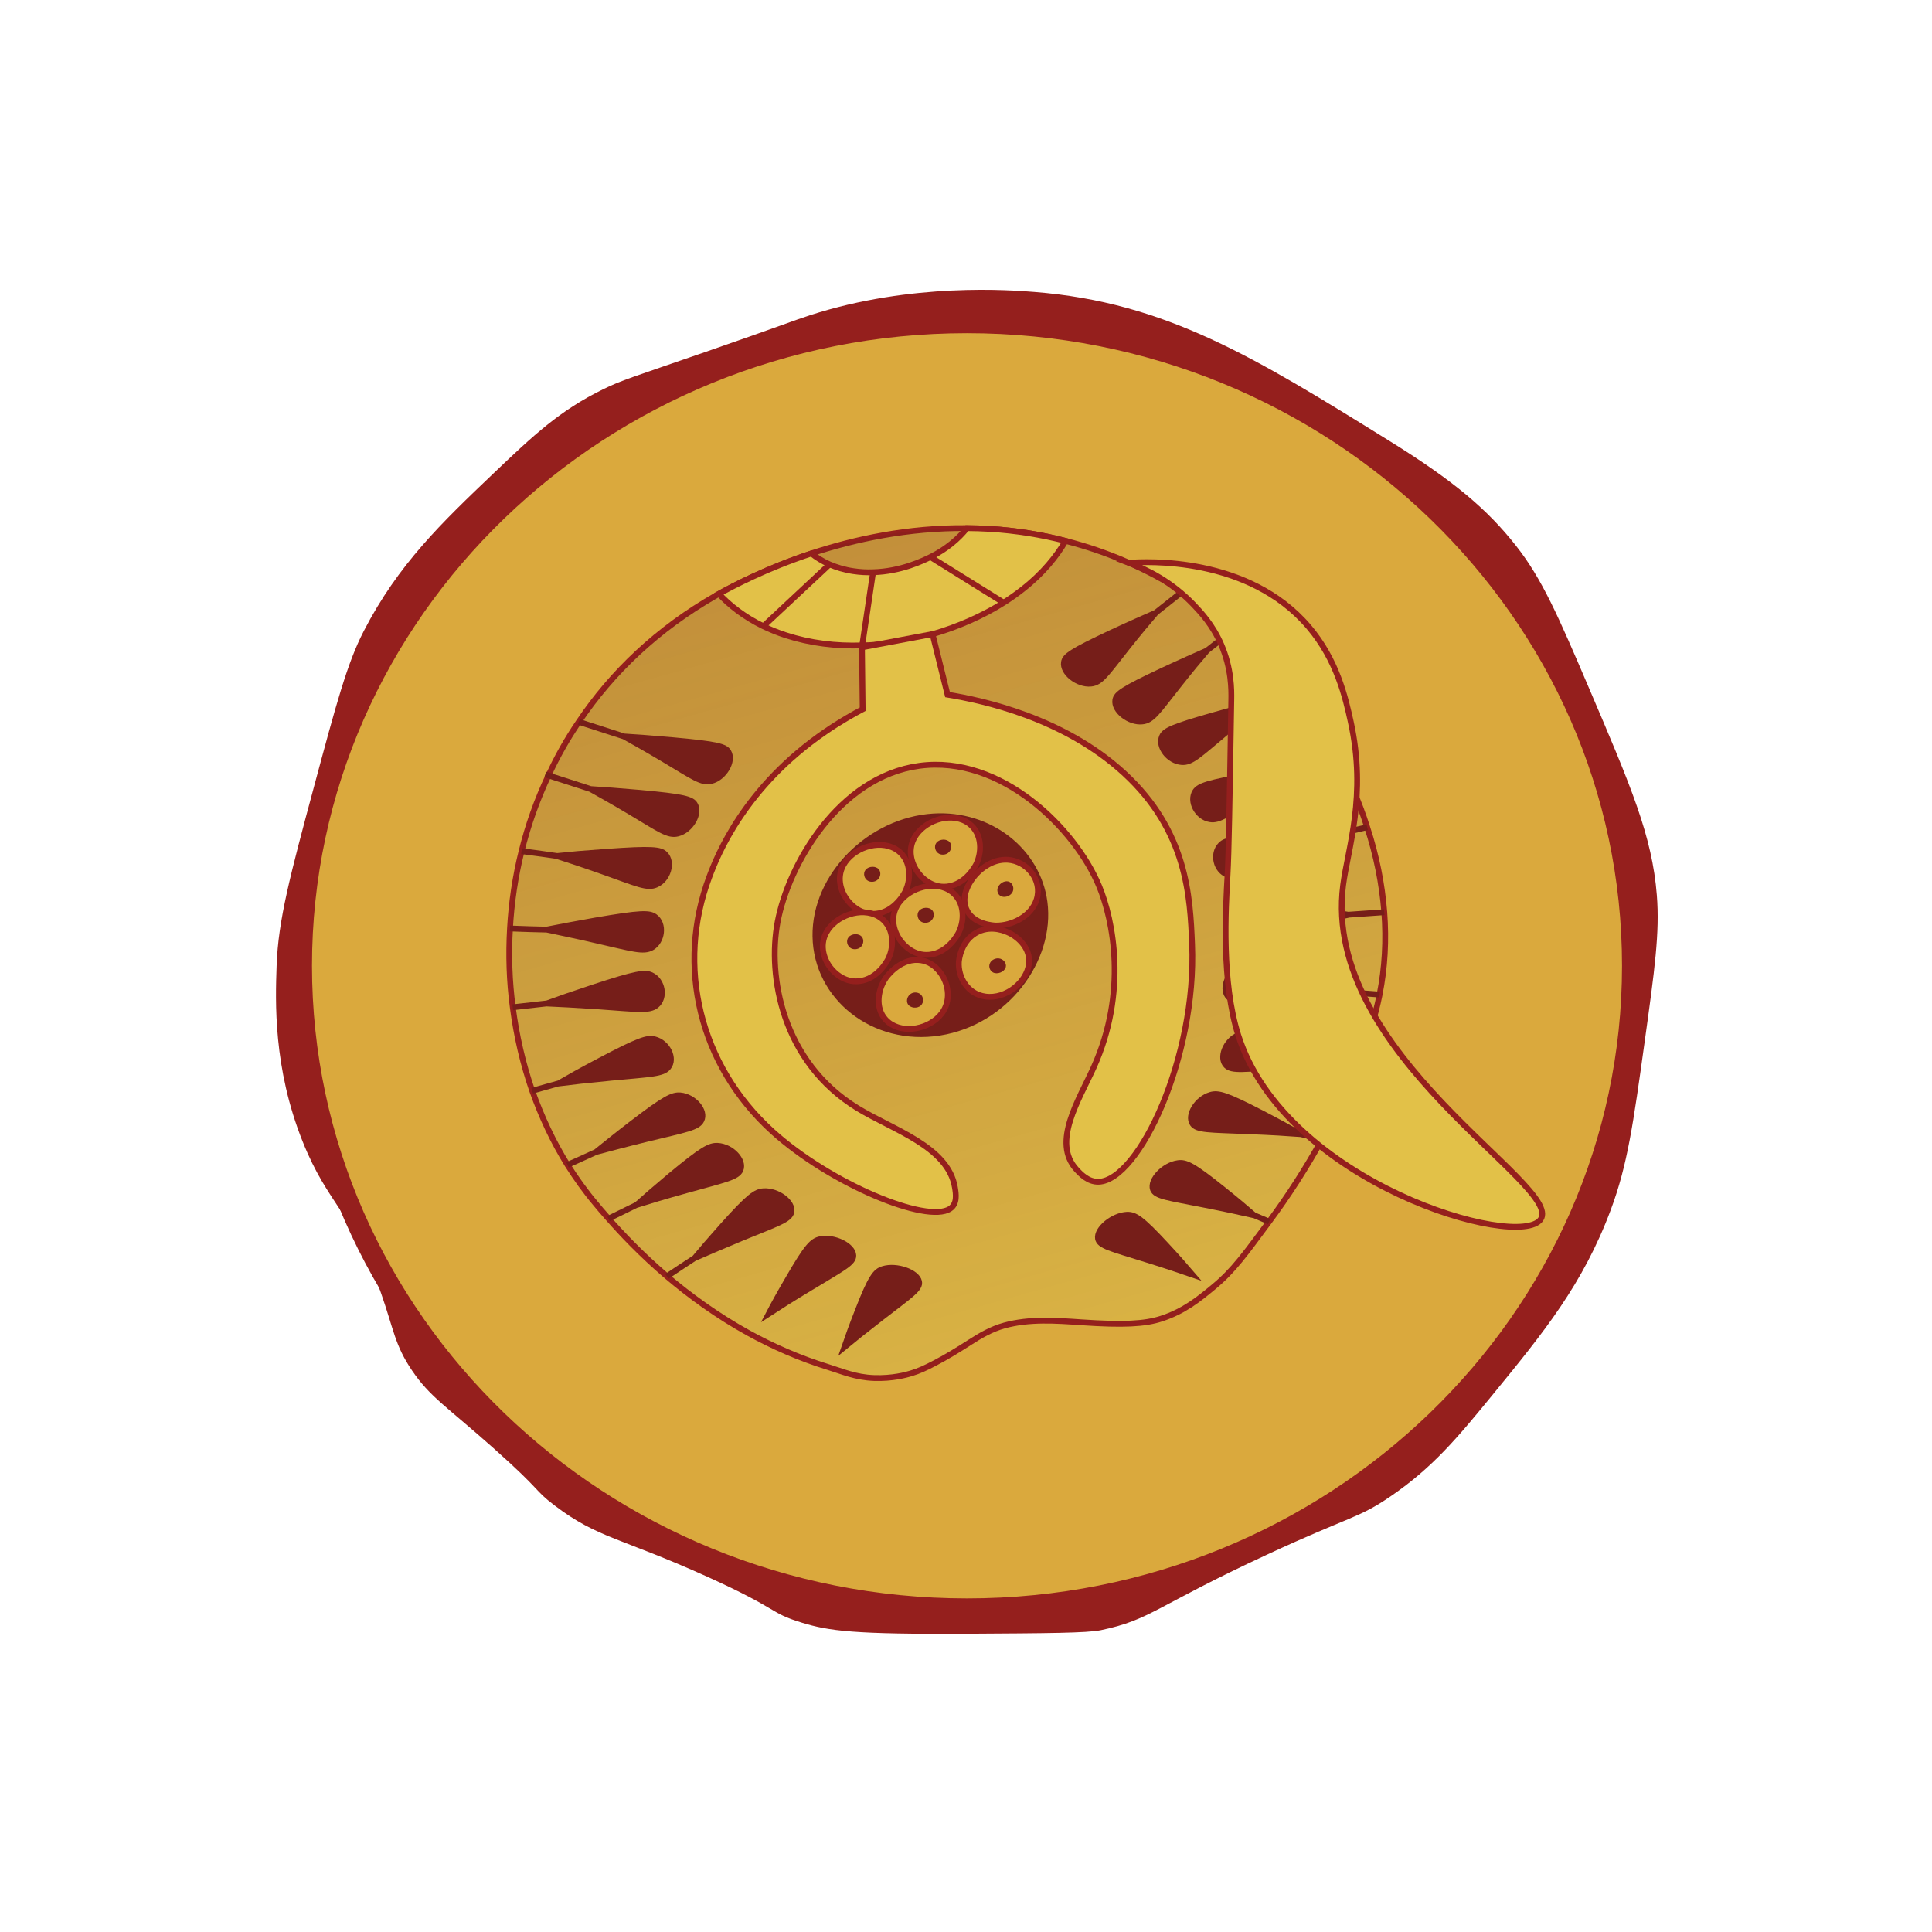<svg width="140" height="140" viewBox="0 0 140 140" fill="none" xmlns="http://www.w3.org/2000/svg">
<path d="M70.072 117.106C96.993 117.106 118.817 96.009 118.817 69.984C118.817 43.96 96.993 22.863 70.072 22.863C43.15 22.863 21.326 43.96 21.326 69.984C21.326 96.009 43.15 117.106 70.072 117.106Z" fill="#DAA93D" stroke="#951F1D" stroke-width="0.421" stroke-miterlimit="10"/>
<path d="M100.311 66.103C100.152 64.055 99.74 61.977 99.069 59.938C98.497 58.117 97.718 56.326 96.766 54.599C95.849 52.935 94.77 51.333 93.546 49.821C92.322 48.308 90.942 46.887 89.436 45.6C88.276 44.601 87.021 43.674 85.702 42.854C83.135 41.24 80.292 39.978 77.218 39.194C75.454 38.739 73.621 38.44 71.723 38.324C71.166 38.29 70.624 38.274 70.071 38.269C65.778 38.228 61.894 39.083 58.797 40.103C55.525 41.188 53.135 42.452 52.09 43.032C52.03 43.071 51.97 43.108 51.908 43.137C47.64 45.569 44.335 48.739 41.944 52.306C41.09 53.554 40.362 54.853 39.745 56.193C38.904 57.972 38.255 59.81 37.796 61.678C37.333 63.527 37.059 65.407 36.955 67.281C36.845 69.203 36.905 71.12 37.157 72.989C37.426 75.078 37.898 77.108 38.566 79.041C39.24 80.935 40.087 82.745 41.123 84.41C41.741 85.384 42.406 86.321 43.139 87.189C43.364 87.465 43.684 87.844 44.094 88.305C45.043 89.385 46.464 90.896 48.329 92.488C49.969 93.88 51.946 95.329 54.238 96.596C55.984 97.557 57.913 98.413 60.008 99.061C61.016 99.373 61.989 99.807 63.334 99.856C64.663 99.905 65.68 99.621 66.007 99.523C66.649 99.33 67.085 99.116 67.784 98.751C68.638 98.306 69.459 97.796 70.27 97.276C71.072 96.762 71.854 96.306 72.779 96.051C74.592 95.551 76.509 95.692 78.361 95.819C81.405 96.027 82.96 95.942 84.145 95.558C85.809 95.018 86.899 94.118 87.936 93.26C89.404 92.048 90.249 90.834 91.967 88.521C93.349 86.662 94.653 84.629 95.804 82.553C96.803 80.779 97.681 78.975 98.393 77.215C99.101 75.427 99.646 73.691 99.973 72.075L99.971 72.066C100.356 70.132 100.467 68.131 100.311 66.103Z" fill="#E2C148" stroke="#951F1D" stroke-width="0.421" stroke-miterlimit="10"/>
<path d="M100.311 66.103C100.152 64.055 99.74 61.977 99.069 59.938C98.497 58.117 97.718 56.326 96.766 54.599C95.849 52.935 94.77 51.333 93.546 49.821C92.322 48.308 90.942 46.887 89.436 45.6C88.276 44.601 87.021 43.674 85.702 42.854C83.135 41.24 80.292 39.978 77.218 39.194C75.454 38.739 73.621 38.44 71.723 38.324C71.166 38.29 70.624 38.274 70.071 38.269C65.778 38.228 61.894 39.083 58.797 40.103C55.525 41.188 53.135 42.452 52.09 43.032C52.03 43.071 51.97 43.108 51.908 43.137C47.64 45.569 44.335 48.739 41.944 52.306C41.09 53.554 40.362 54.853 39.745 56.193C38.904 57.972 38.255 59.81 37.796 61.678C37.333 63.527 37.059 65.407 36.955 67.281C36.845 69.203 36.905 71.12 37.157 72.989C37.426 75.078 37.898 77.108 38.566 79.041C39.24 80.935 40.087 82.745 41.123 84.41C41.741 85.384 42.406 86.321 43.139 87.189C43.364 87.465 43.684 87.844 44.094 88.305C45.043 89.385 46.464 90.896 48.329 92.488C49.969 93.88 51.946 95.329 54.238 96.596C55.984 97.557 57.913 98.413 60.008 99.061C61.016 99.373 61.989 99.807 63.334 99.856C64.663 99.905 65.68 99.621 66.007 99.523C66.649 99.33 67.085 99.116 67.784 98.751C68.638 98.306 69.459 97.796 70.27 97.276C71.072 96.762 71.854 96.306 72.779 96.051C74.592 95.551 76.509 95.692 78.361 95.819C81.405 96.027 82.96 95.942 84.145 95.558C85.809 95.018 86.899 94.118 87.936 93.26C89.404 92.048 90.249 90.834 91.967 88.521C93.349 86.662 94.653 84.629 95.804 82.553C96.803 80.779 97.681 78.975 98.393 77.215C99.101 75.427 99.646 73.691 99.973 72.075L99.971 72.066C100.356 70.132 100.467 68.131 100.311 66.103Z" fill="url(#paint0_linear_4819_341577)"/>
<path d="M77.217 39.194C76.566 40.307 75.579 41.547 74.094 42.706C73.671 43.039 73.206 43.369 72.725 43.673C71.222 44.621 69.458 45.405 67.58 45.954C66.28 46.321 64.913 46.591 63.549 46.706L63.51 46.712C63.16 46.745 62.821 46.766 62.48 46.767C60.583 46.835 58.694 46.602 56.94 46.031C56.346 45.838 55.813 45.617 55.318 45.38C53.886 44.683 52.84 43.831 52.09 43.033C53.135 42.453 55.525 41.188 58.797 40.104C59.155 40.39 59.59 40.664 60.111 40.897C60.616 41.112 61.181 41.29 61.84 41.386C62.324 41.459 62.801 41.485 63.259 41.465C65.315 41.412 66.931 40.602 67.423 40.365C68.611 39.773 69.461 39.028 70.071 38.27C70.624 38.275 71.166 38.292 71.723 38.325C73.62 38.44 75.453 38.74 77.217 39.194Z" fill="#E2C148" stroke="#951F1D" stroke-width="0.421" stroke-miterlimit="10"/>
<path d="M60.115 40.895L55.32 45.378" stroke="#951F1D" stroke-width="0.421" stroke-miterlimit="10"/>
<path d="M63.265 41.469L62.459 46.907" stroke="#951F1D" stroke-width="0.421" stroke-miterlimit="10"/>
<path d="M67.42 40.363L72.724 43.669" stroke="#951F1D" stroke-width="0.421" stroke-miterlimit="10"/>
<path d="M62.461 46.908C62.477 48.402 62.495 49.897 62.511 51.391C61.833 51.749 60.886 52.284 59.838 53.001C53.932 57.044 51.981 61.995 51.403 63.534C48.978 69.984 50.66 77.17 55.981 81.995C60.126 85.753 67.161 88.699 68.843 87.588C69.384 87.232 69.277 86.519 69.195 86.037C68.699 83.08 64.709 81.876 62.134 80.298C56.686 76.959 55.607 70.75 56.35 66.8C57.124 62.686 60.764 56.294 66.613 55.496C72.566 54.684 77.924 60.058 79.645 64.207C80.678 66.693 81.711 71.891 79.26 77.332C78.201 79.684 76.186 82.761 78.002 84.74C78.298 85.063 78.845 85.66 79.616 85.635C82.534 85.541 86.726 76.602 86.383 68.422C86.24 64.997 86.04 60.233 81.44 56.013C77.078 52.011 71.218 50.755 68.662 50.336C68.299 48.873 67.936 47.409 67.574 45.947C65.871 46.268 64.166 46.588 62.461 46.908Z" fill="#E2C148" stroke="#951F1D" stroke-width="0.421" stroke-miterlimit="10"/>
<path d="M41.94 52.307C44.129 53.013 44.129 53.013 45.223 53.367C46.09 53.422 47.304 53.508 48.755 53.638C52.006 53.93 52.555 54.101 52.781 54.477C53.188 55.155 52.468 56.357 51.548 56.589C50.844 56.767 50.266 56.314 48.123 55.035C46.899 54.304 45.882 53.732 45.223 53.367C44.129 53.014 44.129 53.014 41.94 52.307Z" fill="#761E19" stroke="#761E19" stroke-width="0.421" stroke-miterlimit="10"/>
<path d="M75.689 65.37C76.241 69.538 72.887 74.075 68.079 74.829C63.299 75.578 59.157 72.262 59.089 67.852C59.022 63.444 63.046 59.442 67.649 59.162C71.757 58.912 75.202 61.696 75.689 65.37Z" fill="#761E19" stroke="#761E19" stroke-width="0.421" stroke-miterlimit="10"/>
<path d="M61.112 62.691C60.569 63.688 60.989 64.75 61.489 65.331C61.644 65.511 62.341 66.323 63.467 66.215C64.856 66.081 65.565 64.674 65.601 64.598C66.084 63.601 66 62.157 64.882 61.515C63.633 60.8 61.775 61.474 61.112 62.691Z" fill="#DAA93D" stroke="#951F1D" stroke-width="0.421" stroke-miterlimit="10"/>
<path d="M62.72 63.034C62.515 63.293 62.628 63.702 62.923 63.843C63.105 63.93 63.37 63.923 63.564 63.775C63.818 63.58 63.859 63.216 63.69 63.004C63.471 62.73 62.941 62.754 62.72 63.034Z" fill="#761E19"/>
<path d="M59.878 67.577C59.335 68.573 59.755 69.636 60.254 70.217C60.409 70.397 61.107 71.209 62.233 71.101C63.622 70.967 64.33 69.56 64.367 69.484C64.85 68.486 64.766 67.042 63.647 66.4C62.399 65.684 60.541 66.358 59.878 67.577Z" fill="#DAA93D" stroke="#951F1D" stroke-width="0.421" stroke-miterlimit="10"/>
<path d="M61.485 67.919C61.28 68.178 61.394 68.587 61.689 68.728C61.87 68.816 62.135 68.808 62.33 68.66C62.583 68.465 62.625 68.101 62.455 67.889C62.236 67.614 61.707 67.639 61.485 67.919Z" fill="#761E19"/>
<path d="M64.985 65.66C64.442 66.657 64.862 67.719 65.362 68.3C65.517 68.48 66.214 69.292 67.34 69.184C68.729 69.05 69.438 67.643 69.475 67.567C69.958 66.57 69.873 65.126 68.755 64.484C67.507 63.769 65.649 64.443 64.985 65.66Z" fill="#DAA93D" stroke="#951F1D" stroke-width="0.421" stroke-miterlimit="10"/>
<path d="M66.594 66.005C66.389 66.264 66.503 66.673 66.798 66.814C66.98 66.901 67.245 66.894 67.439 66.746C67.693 66.551 67.734 66.187 67.564 65.975C67.346 65.7 66.816 65.725 66.594 66.005Z" fill="#761E19"/>
<path d="M66.249 60.721C65.707 61.718 66.126 62.78 66.626 63.361C66.781 63.541 67.479 64.353 68.604 64.245C69.993 64.111 70.702 62.704 70.739 62.628C71.222 61.63 71.137 60.187 70.019 59.545C68.771 58.829 66.913 59.503 66.249 60.721Z" fill="#DAA93D" stroke="#951F1D" stroke-width="0.421" stroke-miterlimit="10"/>
<path d="M67.859 61.065C67.654 61.324 67.767 61.733 68.063 61.875C68.244 61.962 68.509 61.955 68.704 61.806C68.957 61.612 68.999 61.248 68.829 61.036C68.61 60.761 68.081 60.785 67.859 61.065Z" fill="#761E19"/>
<path d="M73.024 62.303C71.882 62.23 70.904 63.039 70.433 63.721C70.287 63.932 69.629 64.884 70.008 65.839C70.477 67.018 72.075 67.07 72.162 67.071C73.29 67.091 74.737 66.424 75.121 65.168C75.549 63.766 74.42 62.392 73.024 62.303Z" fill="#DAA93D" stroke="#951F1D" stroke-width="0.421" stroke-miterlimit="10"/>
<path d="M73.059 63.872C72.747 63.796 72.358 64.065 72.285 64.386C72.241 64.583 72.311 64.815 72.509 64.927C72.767 65.072 73.146 64.96 73.322 64.721C73.549 64.414 73.397 63.955 73.059 63.872Z" fill="#761E19"/>
<path d="M68.241 73.435C68.934 72.515 68.7 71.39 68.31 70.736C68.189 70.533 67.643 69.619 66.528 69.565C65.153 69.498 64.23 70.806 64.181 70.877C63.546 71.806 63.39 73.266 64.374 74.07C65.472 74.966 67.394 74.56 68.241 73.435Z" fill="#DAA93D" stroke="#951F1D" stroke-width="0.421" stroke-miterlimit="10"/>
<path d="M66.73 72.859C66.973 72.629 66.93 72.203 66.665 72.019C66.503 71.906 66.243 71.874 66.029 71.996C65.75 72.153 65.65 72.512 65.78 72.75C65.948 73.055 66.469 73.108 66.73 72.859Z" fill="#761E19"/>
<path d="M74.561 69.84C74.683 68.759 73.854 67.957 73.14 67.612C72.919 67.506 71.922 67.025 70.883 67.516C69.602 68.123 69.485 69.629 69.481 69.71C69.417 70.77 70.078 72.032 71.41 72.213C72.898 72.416 74.413 71.162 74.561 69.84Z" fill="#DAA93D" stroke="#951F1D" stroke-width="0.421" stroke-miterlimit="10"/>
<path d="M72.877 70.099C72.97 69.796 72.697 69.469 72.356 69.447C72.147 69.433 71.895 69.532 71.767 69.733C71.602 69.995 71.708 70.335 71.956 70.466C72.277 70.636 72.776 70.428 72.877 70.099Z" fill="#761E19"/>
<path d="M46.127 87.309C45.306 87.712 45.109 87.808 44.092 88.307C45.109 87.809 45.306 87.712 46.127 87.309C46.944 87.052 48.215 86.671 49.794 86.234C52.547 85.468 53.418 85.31 53.656 84.781C53.948 84.09 53.023 83.084 52.003 83.032C51.432 83 50.907 83.271 48.588 85.192C47.559 86.052 46.72 86.786 46.127 87.309Z" fill="#761E19"/>
<path d="M46.127 87.309C45.306 87.712 45.109 87.808 44.092 88.307C45.109 87.809 45.306 87.712 46.127 87.309ZM46.127 87.309C46.944 87.052 48.215 86.671 49.794 86.234C52.547 85.468 53.418 85.31 53.656 84.781C53.948 84.09 53.023 83.084 52.003 83.032C51.432 83 50.907 83.271 48.588 85.192C47.559 86.052 46.72 86.786 46.127 87.309Z" stroke="#761E19" stroke-width="0.421" stroke-miterlimit="10"/>
<path d="M43.194 83.475C42.357 83.86 42.159 83.948 41.123 84.411C42.16 83.947 42.357 83.86 43.194 83.475C44.016 83.257 45.306 82.91 46.905 82.519C49.699 81.844 50.572 81.705 50.823 81.183C51.17 80.503 50.306 79.47 49.293 79.377C48.735 79.334 48.192 79.579 45.772 81.437C44.686 82.267 43.817 82.977 43.194 83.475Z" fill="#761E19"/>
<path d="M43.194 83.475C42.357 83.86 42.159 83.948 41.123 84.411C42.16 83.947 42.357 83.86 43.194 83.475ZM43.194 83.475C44.016 83.257 45.306 82.91 46.905 82.519C49.699 81.844 50.572 81.705 50.823 81.183C51.17 80.503 50.306 79.47 49.293 79.377C48.735 79.334 48.192 79.579 45.772 81.437C44.686 82.267 43.817 82.977 43.194 83.475Z" stroke="#761E19" stroke-width="0.421" stroke-miterlimit="10"/>
<path d="M40.471 78.508C39.663 78.735 39.397 78.803 38.565 79.043C39.398 78.803 39.664 78.734 40.471 78.508C41.324 78.401 42.656 78.253 44.303 78.096C47.169 77.826 48.049 77.822 48.425 77.34C48.937 76.713 48.383 75.546 47.428 75.311C46.91 75.184 46.318 75.359 43.487 76.853C42.231 77.512 41.199 78.09 40.471 78.508Z" fill="#761E19"/>
<path d="M40.471 78.508C39.663 78.735 39.397 78.803 38.565 79.043C39.398 78.803 39.664 78.734 40.471 78.508ZM40.471 78.508C41.324 78.401 42.656 78.253 44.303 78.096C47.169 77.826 48.049 77.822 48.425 77.34C48.937 76.713 48.383 75.546 47.428 75.311C46.91 75.184 46.318 75.359 43.487 76.853C42.231 77.512 41.199 78.09 40.471 78.508Z" stroke="#761E19" stroke-width="0.421" stroke-miterlimit="10"/>
<path d="M39.612 72.713C38.63 72.829 38.423 72.851 37.154 72.99C38.423 72.851 38.63 72.829 39.612 72.713C40.459 72.752 41.771 72.82 43.392 72.928C46.21 73.129 47.045 73.267 47.562 72.852C48.232 72.307 48.032 71.05 47.198 70.661C46.733 70.449 46.113 70.521 42.978 71.556C41.587 72.015 40.423 72.419 39.612 72.713Z" fill="#761E19"/>
<path d="M39.612 72.713C38.63 72.829 38.423 72.851 37.154 72.99C38.423 72.851 38.63 72.829 39.612 72.713ZM39.612 72.713C40.459 72.752 41.771 72.82 43.392 72.928C46.21 73.129 47.045 73.267 47.562 72.852C48.232 72.307 48.032 71.05 47.198 70.661C46.733 70.449 46.113 70.521 42.978 71.556C41.587 72.015 40.423 72.419 39.612 72.713Z" stroke="#761E19" stroke-width="0.421" stroke-miterlimit="10"/>
<path d="M39.608 67.362C38.58 67.34 38.421 67.334 36.953 67.281C38.421 67.334 38.58 67.34 39.608 67.362C40.409 67.533 41.656 67.784 43.182 68.139C45.862 68.749 46.623 69.003 47.231 68.662C48.007 68.218 48.159 66.937 47.453 66.432C47.055 66.142 46.449 66.136 43.153 66.701C41.692 66.956 40.465 67.196 39.608 67.362Z" fill="#761E19"/>
<path d="M39.608 67.362C38.58 67.34 38.421 67.334 36.953 67.281C38.421 67.334 38.58 67.34 39.608 67.362ZM39.608 67.362C40.409 67.533 41.656 67.784 43.182 68.139C45.862 68.749 46.623 69.003 47.231 68.662C48.007 68.218 48.159 66.937 47.453 66.432C47.055 66.142 46.449 66.136 43.153 66.701C41.692 66.956 40.465 67.196 39.608 67.362Z" stroke="#761E19" stroke-width="0.421" stroke-miterlimit="10"/>
<path d="M40.345 62.026C39.351 61.883 39.189 61.858 37.795 61.678C39.19 61.859 39.352 61.883 40.345 62.026C41.105 62.272 42.28 62.659 43.709 63.164C46.208 64.052 46.903 64.394 47.557 64.103C48.409 63.735 48.788 62.47 48.189 61.891C47.852 61.563 47.261 61.486 43.944 61.725C42.46 61.829 41.214 61.936 40.345 62.026Z" fill="#761E19"/>
<path d="M40.345 62.026C39.351 61.883 39.189 61.858 37.795 61.678C39.19 61.859 39.352 61.883 40.345 62.026ZM40.345 62.026C41.105 62.272 42.28 62.659 43.709 63.164C46.208 64.052 46.903 64.394 47.557 64.103C48.409 63.735 48.788 62.47 48.189 61.891C47.852 61.563 47.261 61.486 43.944 61.725C42.46 61.829 41.214 61.936 40.345 62.026Z" stroke="#761E19" stroke-width="0.421" stroke-miterlimit="10"/>
<path d="M39.512 56.117C41.701 56.824 41.701 56.824 42.796 57.178C43.662 57.233 44.877 57.318 46.327 57.448C49.58 57.741 50.127 57.911 50.353 58.288C50.76 58.965 50.04 60.167 49.12 60.399C48.416 60.577 47.838 60.124 45.695 58.845C44.471 58.115 43.454 57.543 42.796 57.178C41.701 56.824 41.701 56.824 39.512 56.117Z" fill="#761E19" stroke="#761E19" stroke-width="0.421" stroke-miterlimit="10"/>
<path d="M66.596 92.862C66.442 92.178 64.957 91.652 63.978 91.962C63.437 92.129 63.104 92.546 62.162 94.97C61.732 96.06 61.406 96.969 61.185 97.611C61.783 97.116 62.736 96.356 63.928 95.434C66.003 93.829 66.714 93.386 66.596 92.862Z" fill="#761E19" stroke="#761E19" stroke-width="0.421" stroke-miterlimit="10"/>
<path d="M61.834 90.972C61.81 90.27 60.446 89.59 59.438 89.798C58.865 89.921 58.486 90.296 57.125 92.647C56.516 93.685 56.029 94.57 55.701 95.2C56.373 94.762 57.442 94.081 58.77 93.284C61.087 91.877 61.861 91.51 61.834 90.972Z" fill="#761E19" stroke="#761E19" stroke-width="0.421" stroke-miterlimit="10"/>
<path d="M50.328 91.166C49.536 91.681 49.393 91.779 48.328 92.488C49.393 91.78 49.536 91.681 50.328 91.166C51.094 90.83 52.293 90.314 53.78 89.697C56.385 88.634 57.227 88.373 57.344 87.833C57.504 87.132 56.362 86.257 55.332 86.322C54.759 86.359 54.281 86.681 52.363 88.823C51.505 89.783 50.809 90.593 50.328 91.166Z" fill="#761E19"/>
<path d="M50.328 91.166C49.536 91.681 49.393 91.779 48.328 92.488C49.393 91.78 49.536 91.681 50.328 91.166ZM50.328 91.166C51.094 90.83 52.293 90.314 53.78 89.697C56.385 88.634 57.227 88.373 57.344 87.833C57.504 87.132 56.362 86.257 55.332 86.322C54.759 86.359 54.281 86.681 52.363 88.823C51.505 89.783 50.809 90.593 50.328 91.166Z" stroke="#761E19" stroke-width="0.421" stroke-miterlimit="10"/>
<path d="M83.749 44.401C84.49 43.817 84.609 43.722 85.702 42.853C84.609 43.722 84.49 43.817 83.749 44.401C82.958 44.75 81.847 45.234 80.543 45.843C77.616 47.215 77.166 47.553 77.099 47.988C76.975 48.752 78.105 49.63 79.051 49.537C79.777 49.468 80.147 48.852 81.664 46.934C82.528 45.84 83.267 44.966 83.749 44.401Z" fill="#761E19"/>
<path d="M83.749 44.401C84.49 43.817 84.609 43.722 85.702 42.853C84.609 43.722 84.49 43.817 83.749 44.401ZM83.749 44.401C82.958 44.75 81.847 45.234 80.543 45.843C77.616 47.215 77.166 47.553 77.099 47.988C76.975 48.752 78.105 49.63 79.051 49.537C79.777 49.468 80.147 48.852 81.664 46.934C82.528 45.84 83.267 44.966 83.749 44.401Z" stroke="#761E19" stroke-width="0.421" stroke-miterlimit="10"/>
<path d="M96.852 77.029C97.535 77.112 97.829 77.146 98.392 77.217C97.829 77.146 97.535 77.112 96.852 77.029C96.099 76.744 95.041 76.349 93.738 75.893C90.851 74.869 90.249 74.803 89.729 75.016C88.802 75.415 88.316 76.667 88.857 77.207C89.273 77.62 90.147 77.48 93.022 77.268C94.661 77.15 95.992 77.08 96.852 77.029Z" fill="#761E19"/>
<path d="M96.852 77.029C97.535 77.112 97.829 77.146 98.392 77.217C97.829 77.146 97.535 77.112 96.852 77.029ZM96.852 77.029C96.099 76.744 95.041 76.349 93.738 75.893C90.851 74.869 90.249 74.803 89.729 75.016C88.802 75.415 88.316 76.667 88.857 77.207C89.273 77.62 90.147 77.48 93.022 77.268C94.661 77.15 95.992 77.08 96.852 77.029Z" stroke="#761E19" stroke-width="0.421" stroke-miterlimit="10"/>
<path d="M99.972 72.068C98.258 71.944 98.138 71.933 97.06 71.85C96.297 71.586 95.203 71.215 93.882 70.812C90.918 69.896 90.318 69.839 89.813 70.069C88.903 70.495 88.484 71.756 89.062 72.281C89.503 72.68 90.37 72.503 93.232 72.204C94.876 72.028 96.202 71.919 97.059 71.85C97.465 71.882 97.872 71.913 98.281 71.944C98.848 71.986 99.41 72.027 99.972 72.068Z" fill="#761E19" stroke="#761E19" stroke-width="0.421" stroke-miterlimit="10"/>
<path d="M97.72 66.283C98.735 66.21 98.918 66.202 100.31 66.102C98.917 66.202 98.735 66.21 97.72 66.283C96.87 66.138 95.698 65.954 94.261 65.75C91.065 65.304 90.454 65.347 89.998 65.646C89.209 66.178 89.135 67.457 89.841 67.875C90.389 68.2 91.2 67.906 93.988 67.193C95.572 66.785 96.88 66.475 97.72 66.283Z" fill="#761E19"/>
<path d="M97.72 66.283C98.735 66.21 98.918 66.202 100.31 66.102C98.917 66.202 98.735 66.21 97.72 66.283ZM97.72 66.283C96.87 66.138 95.698 65.954 94.261 65.75C91.065 65.304 90.454 65.347 89.998 65.646C89.209 66.178 89.135 67.457 89.841 67.875C90.389 68.2 91.2 67.906 93.988 67.193C95.572 66.785 96.88 66.475 97.72 66.283Z" stroke="#761E19" stroke-width="0.421" stroke-miterlimit="10"/>
<path d="M96.324 60.588C97.366 60.346 97.505 60.306 99.069 59.94C97.505 60.306 97.366 60.346 96.324 60.588C95.455 60.581 94.222 60.599 92.74 60.634C89.414 60.73 88.816 60.867 88.461 61.22C87.82 61.866 88.121 63.099 88.952 63.383C89.577 63.609 90.317 63.19 92.872 62.057C94.342 61.413 95.543 60.907 96.324 60.588Z" fill="#761E19"/>
<path d="M96.324 60.588C97.366 60.346 97.505 60.306 99.069 59.94C97.505 60.306 97.366 60.346 96.324 60.588ZM96.324 60.588C95.455 60.581 94.222 60.599 92.74 60.634C89.414 60.73 88.816 60.867 88.461 61.22C87.82 61.866 88.121 63.099 88.952 63.383C89.577 63.609 90.317 63.19 92.872 62.057C94.342 61.413 95.543 60.907 96.324 60.588Z" stroke="#761E19" stroke-width="0.421" stroke-miterlimit="10"/>
<path d="M94.295 55.594C95.251 55.211 95.4 55.151 96.765 54.6C95.4 55.15 95.251 55.21 94.295 55.594C93.433 55.722 92.198 55.905 90.736 56.16C87.442 56.735 86.882 56.953 86.613 57.352C86.153 58.068 86.77 59.215 87.674 59.362C88.362 59.482 88.985 58.984 91.241 57.517C92.536 56.677 93.609 56.015 94.295 55.594Z" fill="#761E19"/>
<path d="M94.295 55.594C95.251 55.211 95.4 55.151 96.765 54.6C95.4 55.15 95.251 55.21 94.295 55.594ZM94.295 55.594C93.433 55.722 92.198 55.905 90.736 56.16C87.442 56.735 86.882 56.953 86.613 57.352C86.153 58.068 86.77 59.215 87.674 59.362C88.362 59.482 88.985 58.984 91.241 57.517C92.536 56.677 93.609 56.015 94.295 55.594Z" stroke="#761E19" stroke-width="0.421" stroke-miterlimit="10"/>
<path d="M91.582 50.847C92.388 50.428 92.582 50.322 93.548 49.82C92.582 50.322 92.388 50.428 91.582 50.847C90.732 51.06 89.542 51.371 88.117 51.777C84.923 52.675 84.397 52.946 84.209 53.362C83.873 54.108 84.7 55.167 85.642 55.221C86.346 55.271 86.882 54.708 88.883 53.038C90.016 52.086 90.971 51.335 91.582 50.847Z" fill="#761E19"/>
<path d="M91.582 50.847C92.388 50.428 92.582 50.322 93.548 49.82C92.582 50.322 92.388 50.428 91.582 50.847ZM91.582 50.847C90.732 51.06 89.542 51.371 88.117 51.777C84.923 52.675 84.397 52.946 84.209 53.362C83.873 54.108 84.7 55.167 85.642 55.221C86.346 55.271 86.882 54.708 88.883 53.038C90.016 52.086 90.971 51.335 91.582 50.847Z" stroke="#761E19" stroke-width="0.421" stroke-miterlimit="10"/>
<path d="M87.455 47.144C88.21 46.558 88.314 46.464 89.436 45.602C88.314 46.464 88.21 46.557 87.455 47.144C86.665 47.493 85.567 47.975 84.263 48.584C81.337 49.956 80.887 50.293 80.82 50.729C80.696 51.492 81.827 52.38 82.773 52.278C83.499 52.209 83.868 51.593 85.385 49.675C86.247 48.58 86.973 47.708 87.455 47.144Z" fill="#761E19"/>
<path d="M87.455 47.144C88.21 46.558 88.314 46.464 89.436 45.602C88.314 46.464 88.21 46.557 87.455 47.144ZM87.455 47.144C86.665 47.493 85.567 47.975 84.263 48.584C81.337 49.956 80.887 50.293 80.82 50.729C80.696 51.492 81.827 52.38 82.773 52.278C83.499 52.209 83.868 51.593 85.385 49.675C86.247 48.58 86.973 47.708 87.455 47.144Z" stroke="#761E19" stroke-width="0.421" stroke-miterlimit="10"/>
<path d="M83.036 91.259C84.497 91.71 85.661 92.108 86.409 92.365C85.963 91.841 85.315 91.105 84.501 90.228C82.7 88.279 82.24 88.008 81.663 88.026C80.631 88.073 79.449 89.06 79.564 89.75C79.658 90.288 80.472 90.458 83.036 91.259Z" fill="#761E19" stroke="#761E19" stroke-width="0.421" stroke-miterlimit="10"/>
<path d="M90.886 88.063C91.377 88.271 91.63 88.379 91.967 88.523C91.63 88.379 91.377 88.271 90.886 88.063C90.342 87.592 89.561 86.934 88.591 86.159C86.428 84.427 85.922 84.202 85.355 84.287C84.325 84.43 83.315 85.518 83.545 86.18C83.739 86.694 84.593 86.771 87.302 87.308C88.846 87.611 90.083 87.882 90.886 88.063Z" fill="#761E19"/>
<path d="M90.886 88.063C91.377 88.271 91.63 88.379 91.967 88.523C91.63 88.379 91.377 88.271 90.886 88.063ZM90.886 88.063C90.342 87.592 89.561 86.934 88.591 86.159C86.428 84.427 85.922 84.202 85.355 84.287C84.325 84.43 83.315 85.518 83.545 86.18C83.739 86.694 84.593 86.771 87.302 87.308C88.846 87.611 90.083 87.882 90.886 88.063Z" stroke="#761E19" stroke-width="0.421" stroke-miterlimit="10"/>
<path d="M94.236 82.178C94.919 82.348 95.204 82.412 95.805 82.556C95.204 82.412 94.918 82.348 94.236 82.178C93.562 81.804 92.616 81.276 91.449 80.675C88.842 79.319 88.269 79.181 87.727 79.339C86.731 79.622 86.001 80.824 86.419 81.429C86.738 81.895 87.613 81.853 90.458 81.973C92.084 82.032 93.398 82.118 94.236 82.178Z" fill="#761E19"/>
<path d="M94.236 82.178C94.919 82.348 95.204 82.412 95.805 82.556C95.204 82.412 94.918 82.348 94.236 82.178ZM94.236 82.178C93.562 81.804 92.616 81.276 91.449 80.675C88.842 79.319 88.269 79.181 87.727 79.339C86.731 79.622 86.001 80.824 86.419 81.429C86.738 81.895 87.613 81.853 90.458 81.973C92.084 82.032 93.398 82.118 94.236 82.178Z" stroke="#761E19" stroke-width="0.421" stroke-miterlimit="10"/>
<path d="M81.803 40.781C83.098 41.259 84.892 42.146 86.491 43.816C87.016 44.366 87.878 45.281 88.497 46.713C89.246 48.446 89.237 49.999 89.225 50.7C89.104 58.109 89.043 61.813 88.954 63.382C88.809 65.908 88.507 71.169 89.73 75.015C93.144 85.75 110.076 90.621 111.642 88.357C113.345 85.894 95.74 76.435 97.328 64.143C97.676 61.453 99.051 57.682 97.884 52.316C97.495 50.531 96.875 47.821 94.839 45.426C90.463 40.281 83.038 40.693 81.803 40.781Z" fill="#E2C148" stroke="#951F1D" stroke-width="0.421" stroke-miterlimit="10"/>
<path d="M70.072 118.388C61.86 118.436 60.062 118.188 58.083 117.578C55.687 116.84 56.581 116.667 51.258 114.258C44.962 111.409 43.331 111.478 40.191 109.093C38.638 107.913 39.376 108.154 35.764 104.943C32.314 101.877 31.156 101.227 29.861 99.317C28.603 97.461 28.544 96.374 27.614 93.713C25.534 87.758 23.798 87.391 21.93 82.717C19.79 77.367 19.956 72.571 20.045 69.984C20.159 66.666 21.026 63.44 22.759 56.987C24.359 51.032 25.159 48.054 26.356 45.736C28.864 40.877 32.001 37.887 35.763 34.3C38.677 31.521 40.566 29.749 43.694 28.213C45.05 27.547 45.748 27.363 51.076 25.519C56.806 23.535 57.452 23.245 58.691 22.845C66.084 20.452 73.258 21.021 74.96 21.156C84.505 21.912 90.925 25.896 100.704 31.964C105.381 34.867 107.782 36.92 109.842 39.53C111.741 41.935 112.901 44.611 115.146 49.864C118.199 57.013 119.725 60.586 120.061 64.88C120.274 67.592 119.908 70.225 119.177 75.492C118.351 81.439 117.938 84.411 116.72 87.675C114.711 93.057 111.844 96.565 108.269 100.939C105.6 104.204 103.849 106.314 100.801 108.407C98.406 110.051 97.93 109.817 91.86 112.632C83.681 116.423 83.401 117.378 79.756 118.132C78.768 118.336 75.87 118.354 70.072 118.388ZM70.072 24.145C43.9 24.145 22.608 44.708 22.608 69.985C22.608 95.262 43.9 115.826 70.072 115.826C96.244 115.826 117.537 95.262 117.537 69.985C117.537 44.708 96.244 24.145 70.072 24.145Z" fill="#951F1D"/>
<defs>
<linearGradient id="paint0_linear_4819_341577" x1="6.583" y1="-151.043" x2="83.853" y2="122.938" gradientUnits="userSpaceOnUse">
<stop stop-color="#7C1F1A"/>
<stop offset="1" stop-color="#7A1F1A" stop-opacity="0"/>
</linearGradient>
</defs>
</svg>
